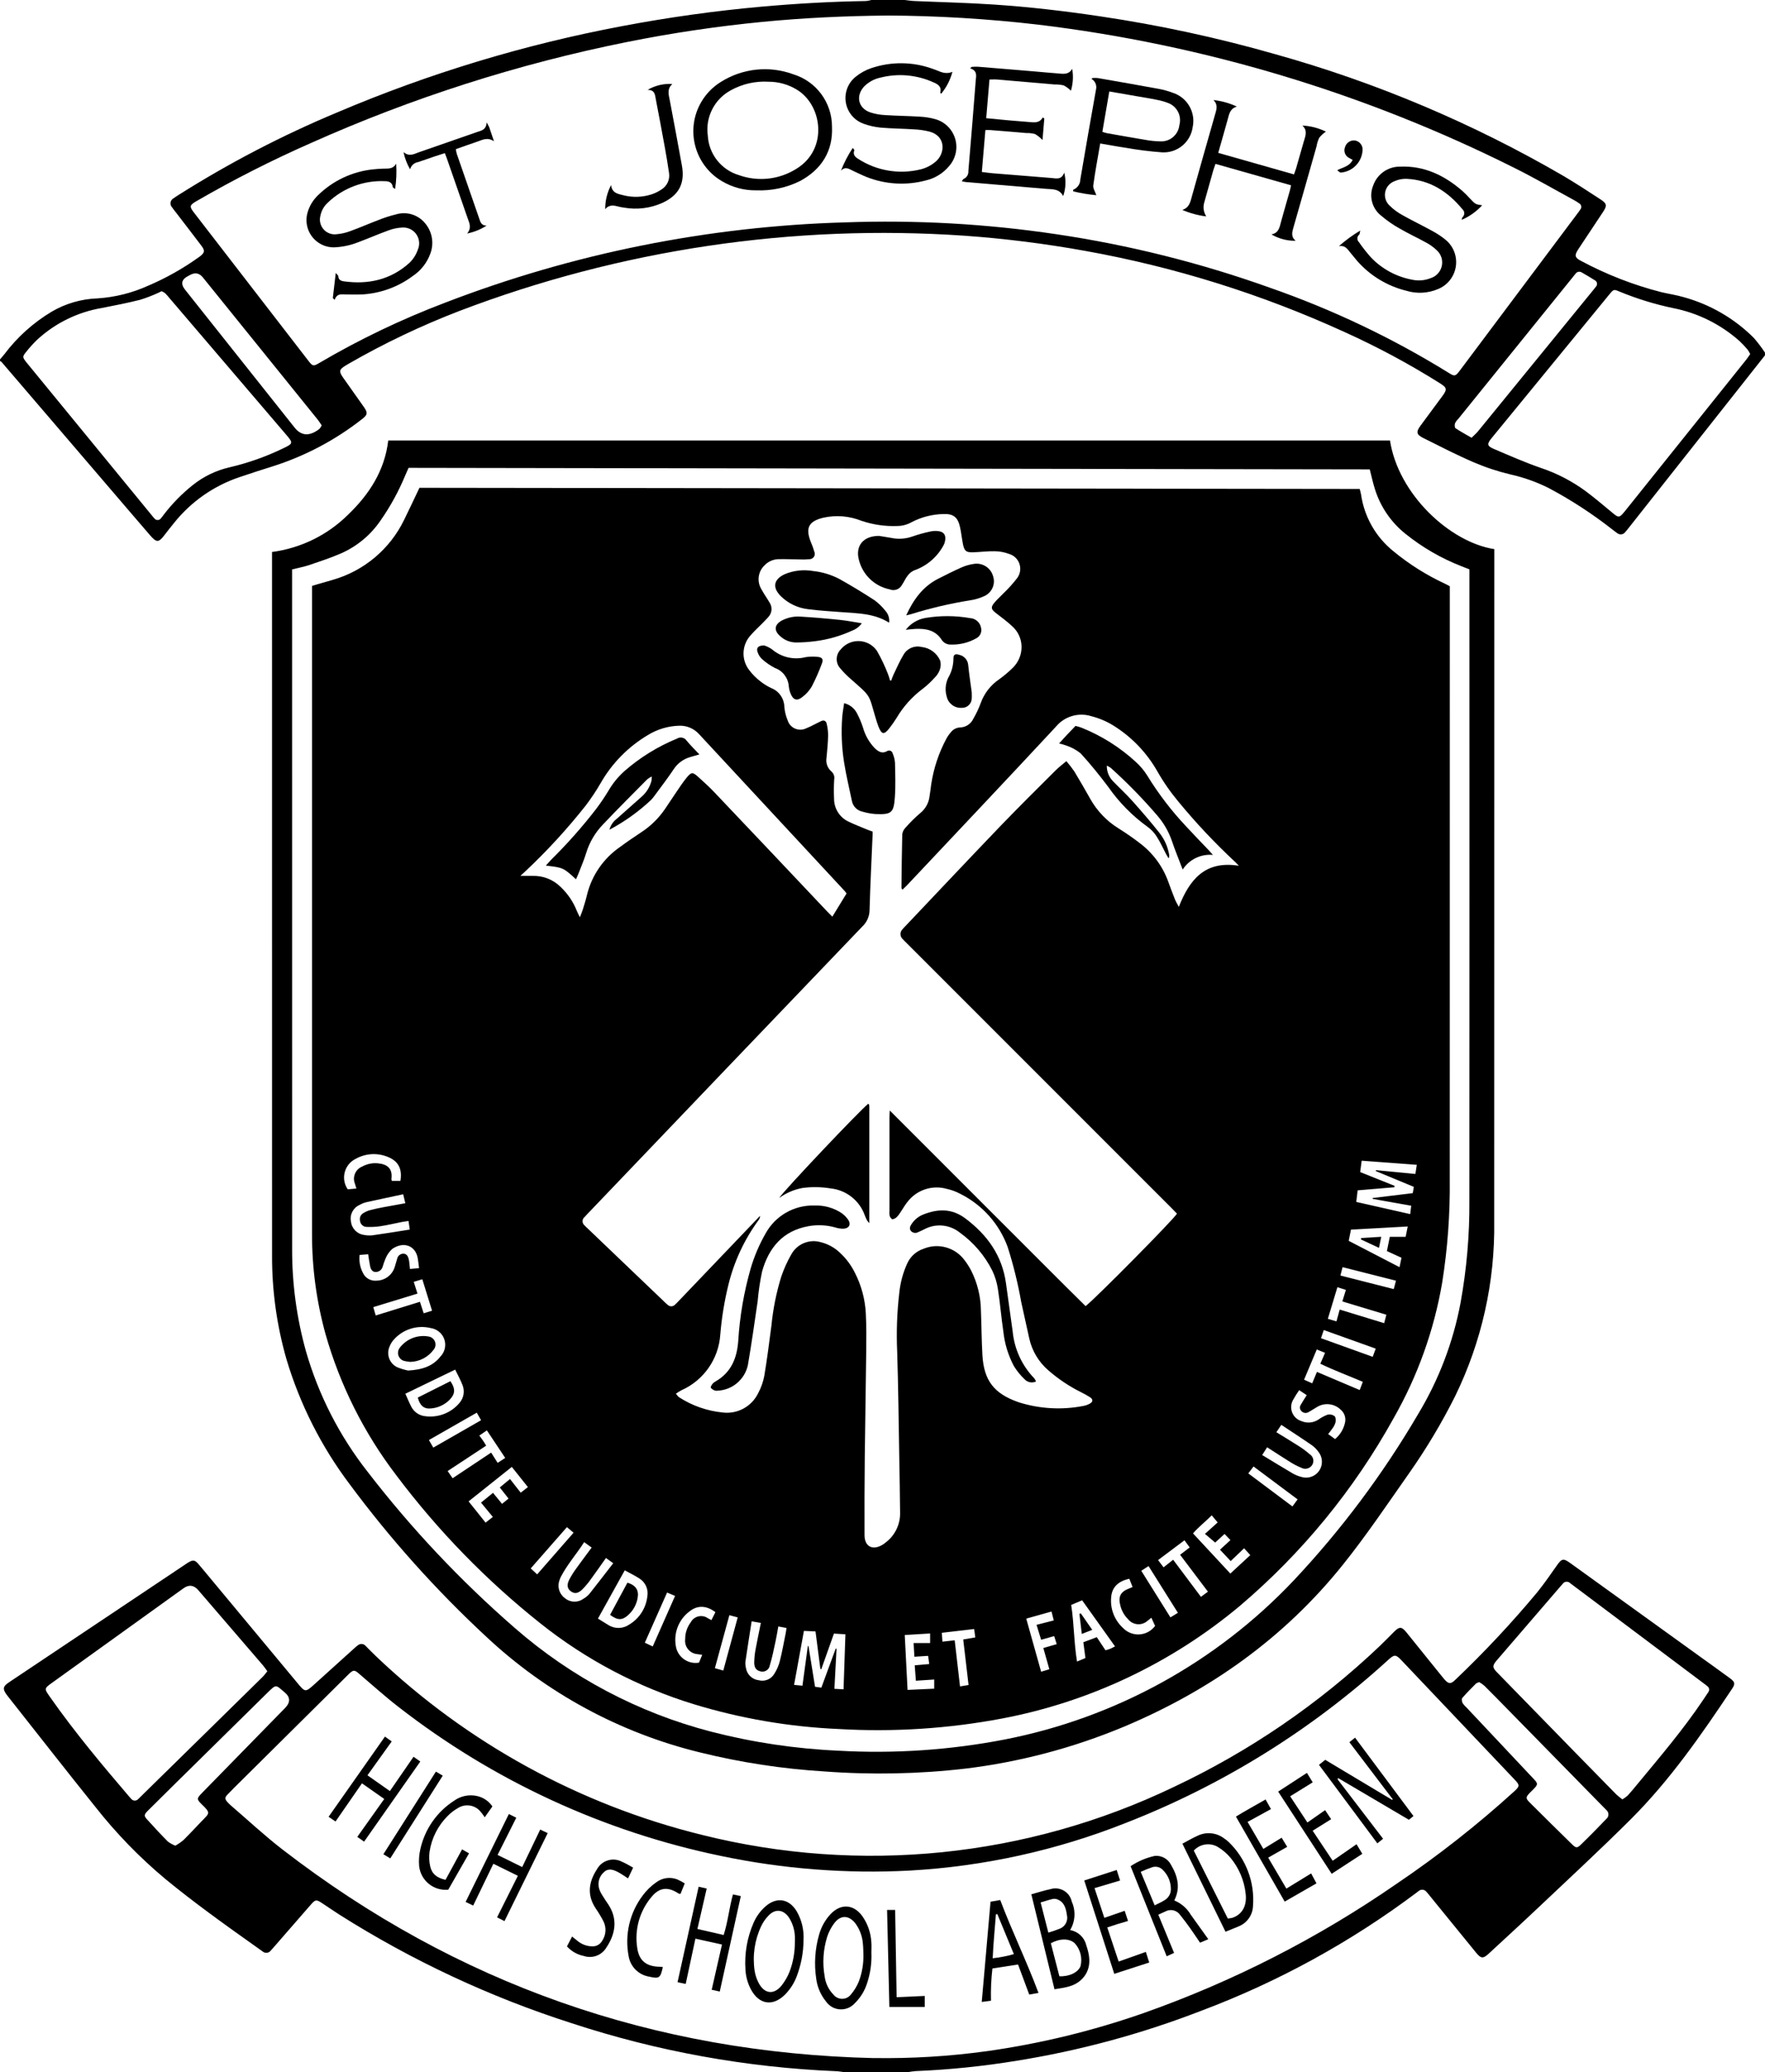 <?xml version="1.0" encoding="UTF-8"?><svg id="Layer_2" xmlns="http://www.w3.org/2000/svg" xmlns:xlink="http://www.w3.org/1999/xlink" viewBox="0 0 747.87 877.81"><defs><clipPath id="clippath"><rect width="747.87" height="877.81" style="fill:none;"/></clipPath></defs><g id="Layer_1-2"><g id="Group_763"><g style="clip-path:url(#clippath);"><g id="Group_762"><path id="Path_1098" d="m358.06,877.81c-1.26-.15-2.51-.4-3.78-.45-38.11-1.58-75.82-8.42-112.06-20.33-34.55-11.06-67.55-26.48-98.21-45.86-2.56-1.63-5.06-3.36-7.59-5.03-2.37-1.56-2.79-1.53-4.69.64-5.1,5.82-10.19,11.66-15.25,17.51-.58.67-1.15,1.34-1.75,1.98-.77,1.04-2.25,1.26-3.29.49-.04-.03-.08-.06-.12-.09-1.13-.79-2.23-1.58-3.35-2.39-12.87-9.12-25.69-18.3-37.89-28.32-10.91-9.12-20.85-19.35-29.64-30.52-12.52-15.58-24.81-31.33-37.2-47.01-.24-.31-.48-.62-.7-.95-1.37-2.04-1.22-3.02.68-4.44.39-.29.81-.55,1.21-.83l74.03-49.48c.49-.33.97-.68,1.48-.96,1.84-1.06,2.65-.96,4.07.68,1.92,2.22,3.77,4.51,5.66,6.77,12.15,14.61,24.31,29.23,36.47,43.84,3.17,3.82,3.29,3.83,7.07.42,5.6-5.05,11.2-10.1,16.79-15.16.57-.55,1.17-1.05,1.81-1.5,1.01-.72,2.4-.52,3.17.45,1.46,1.45,2.88,2.94,4.38,4.35,38.66,36.81,86.26,62.88,138.09,75.64,66.98,16.76,137.7,9.57,199.94-20.31,31.97-15.06,61.33-35.12,86.98-59.44,2.2-2.09,4.3-4.28,6.46-6.42,2.1-2.08,3.11-2.07,5.01.26,4.88,6,9.73,12.05,14.58,18.07.49.61.98,1.23,1.49,1.82,1.84,2.15,2.81,2.26,4.79.28,12.28-11.69,23.88-24.08,34.73-37.11,2.87-3.59,5.52-7.37,8.15-11.14,2.16-3.09,2.78-3.3,5.81-1.13,18.28,13.17,36.56,26.34,54.84,39.52,4.3,3.09,8.6,6.16,12.86,9.29,2.06,1.52,2.23,2.31.84,4.4-13,19.51-26.36,38.77-43.02,55.38-12.83,12.79-26.16,25.09-39.33,37.55-6.83,6.46-13.78,12.81-20.68,19.2-2.47,2.29-3.34,2.25-5.46-.34-6.5-7.97-13-15.95-19.49-23.93-.5-.61-.98-1.23-1.51-1.81-.76-1.01-2.2-1.22-3.22-.45-.06.05-.12.1-.18.15-.23.17-.46.36-.7.54-28,21.03-58.86,37.95-91.65,50.24-25.13,9.71-51.21,16.77-77.81,21.04-14.21,2.34-28.55,3.81-42.94,4.4-1.15.1-2.3.26-3.44.48l-26.46.03Zm12.16-6.02c16.08.25,32.15-.73,48.07-2.93,22.5-3.18,44.64-8.56,66.09-16.05,38.1-13.43,74.24-31.89,107.46-54.88,17.54-11.85,34.21-24.95,49.87-39.19,2.24-2.06,2.26-2.59.21-4.75-16.04-16.92-32.09-33.83-48.14-50.74-2.36-2.49-2.98-2.47-5.54-.14-32.57,29.74-70.35,53.19-111.46,69.18-29.19,11.56-60.05,18.35-91.4,20.09-26.74,1.39-53.54-.68-79.75-6.17-49.88-10.31-96.73-31.95-136.91-63.26-5.73-4.43-11.1-9.32-16.63-14.01-1.91-1.62-2.37-1.63-4.17.07-.21.2-.42.41-.63.62-14.96,14.83-29.92,29.66-44.87,44.49-2.02,2-4.06,3.98-6.01,6.04-1.24,1.31-1.18,1.92.01,3.27.46.51.96.98,1.48,1.43,7.28,6.25,14.32,12.83,21.91,18.68,73.77,56.92,157.35,86.07,250.41,88.27m-256.94-163.86c-.71-.96-1.22-1.77-1.84-2.49-9.13-10.62-18.26-21.23-27.4-31.84q-2.84-3.3-6.3-.82l-55.56,39.94c-3.53,2.53-3.51,2.52-.96,6.15,10.36,14.77,21.91,28.59,33.63,42.28.25.3.51.6.79.87.66.81,1.86.93,2.67.27.07-.06.13-.12.19-.18.45-.38.85-.81,1.26-1.22l35.64-34.97c5.31-5.21,10.62-10.43,15.92-15.65.67-.66,1.21-1.44,1.95-2.34m574.2,54.25c.79-.46,1.53-1,2.21-1.6,1.33-1.43,2.57-2.96,3.82-4.47,9.73-11.78,19.67-23.38,28.19-36.1.71-1.06,1.41-2.11,2.11-3.17.62-.76.51-1.88-.25-2.51-.04-.03-.08-.06-.13-.09-.52-.45-1.08-.85-1.62-1.26l-55.21-41.41c-.39-.29-.8-.57-1.18-.88-.77-.86-2.09-.93-2.95-.17-.14.13-.26.27-.37.43-.38.45-.77.88-1.16,1.33l-26.26,30.49c-.32.37-.66.73-.95,1.13-1.29,1.72-1.25,2.42.23,4.1.26.29.55.56.82.84,10.94,11.21,21.88,22.43,32.82,33.64,5.75,5.88,11.51,11.76,17.27,17.62.83.75,1.7,1.45,2.6,2.11m-60.69-49.68c-.47.12-.92.32-1.33.57-1.99,2.01-4.01,4.01-5.85,6.15-.34.39-.17,1.5.12,2.09.48.74,1.06,1.41,1.72,1.98,9.11,9.69,18.23,19.38,27.35,29.07,3.2,3.39,3.39,3.13-.17,6.63-.14.14-.28.27-.41.41-1.76,1.87-1.81,2.3-.02,4.1,5.96,5.94,11.95,11.85,17.96,17.73,1.58,1.55,2.13,1.64,3.7.11,3.65-3.53,7.22-7.16,10.73-10.84,1.08-.84,1.27-2.39.43-3.46-.12-.16-.26-.3-.41-.42-.31-.38-.68-.7-1.03-1.05-13.63-13.9-27.26-27.8-40.89-41.71-3.22-3.28-6.43-6.57-9.69-9.81-.69-.59-1.43-1.11-2.22-1.57m-552.47,69.3c1.2-.68,2.35-1.47,3.41-2.35,2.65-2.61,5.17-5.35,7.75-8.03,3.28-3.42,3.98-3.34.07-7.11-2.24-2.16-2.19-2.53-.03-4.74,11.77-12.04,23.54-24.08,35.31-36.11q3.49-3.56-.23-6.65c-3.85-3.2-3.34-3.64-7.47.42-12.61,12.45-25.24,24.88-37.87,37.3-4.18,4.12-8.36,8.25-12.52,12.39-1.68,1.68-1.78,2.23-.45,3.69,2.89,3.2,5.81,6.36,8.84,9.42.98.73,2.05,1.32,3.19,1.77" style="fill:#000000;"/><path id="Path_1099" d="m383.34,0c1.36.15,2.72.37,4.07.43,11.25.5,22.52.74,33.75,1.5,15.04,1,30.02,2.75,44.94,4.98,25.08,3.71,49.89,9.08,74.26,16.05,42.76,11.95,83.82,29.3,122.19,51.62,5.31,3.13,10.47,6.53,15.64,9.89,2.69,1.74,2.83,2.61,1.1,5.24-3.5,5.32-7.06,10.59-10.56,15.91-1.68,2.55-1.47,3.54,1.15,4.87,10.79,5.79,22.25,10.25,34.11,13.28,3.15.73,6.36,1.2,9.45,2.11,11.2,3.08,21.41,9,29.64,17.2,1.73,1.98,3.32,4.08,4.77,6.27v1.18c-13.59,17.2-27.18,34.4-40.76,51.59-5.65,7.15-11.29,14.3-16.94,21.45-.49.62-.97,1.24-1.49,1.81-.75,1.05-2.21,1.3-3.26.56-.05-.03-.09-.07-.14-.1-.73-.5-1.41-1.06-2.11-1.58-8.48-6.66-17.54-12.55-27.06-17.59-5.08-2.53-10.45-4.44-15.99-5.68-5.33-1.26-10.55-2.98-15.58-5.13-7.28-3.13-14.34-6.77-21.42-10.31-2.99-1.49-3.14-2.58-1.17-5.27,3.07-4.19,6.18-8.35,9.26-12.53,2.05-2.8,1.95-3.48-.96-5.34-13.02-8.2-26.58-15.48-40.6-21.8-34.96-15.97-71.77-27.49-109.6-34.3-16.96-3.07-34.07-5.23-51.26-6.46-72.85-5.01-145.92,5.87-214.15,31.89-16.09,6.19-31.69,13.61-46.64,22.2-.51.29-1.02.58-1.52.89-2.77,1.72-2.94,2.46-1.09,5.11,2.92,4.17,5.9,8.31,8.83,12.48,1.7,2.43,1.57,3.31-.8,5.12-11.28,8.85-24.05,15.61-37.71,19.96-4.77,1.47-9.5,3.03-14.24,4.63-10.94,3.68-20.58,10.45-27.77,19.48-1.3,1.6-2.58,3.21-3.82,4.84-2.66,3.51-3.48,3.54-6.43.11-3.01-3.49-6.01-6.98-9-10.48-17.91-20.91-35.82-41.81-53.74-62.72-.21-.19-.45-.36-.71-.49v-.58c.63-.74,1.27-1.47,1.87-2.23,5.43-7.22,12.21-13.33,19.96-17.98,5.93-3.5,12.64-5.45,19.52-5.69,7.44-.48,14.74-2.31,21.53-5.4,7.48-3.19,14.59-7.19,21.21-11.92.24-.17.49-.33.72-.51,1.96-1.55,2.12-2.39.6-4.41-3.66-4.84-7.37-9.65-11.07-14.46-.48-.62-.99-1.22-1.41-1.88-.92-.96-.89-2.48.07-3.4.16-.16.34-.29.54-.39.68-.54,1.45-1,2.19-1.47,21.36-13.5,43.82-25.18,67.14-34.92,38.84-16.52,79.36-28.78,120.84-36.58,19.54-3.7,39.2-6.45,59-8.23,14.74-1.31,29.49-2.15,44.28-2.39.76-.08,1.51-.22,2.24-.43h14.11Zm-7.59,6.59c-17.32.17-35.03.95-52.69,2.68-19.3,1.88-38.49,4.73-57.5,8.55-46.01,9.25-90.86,23.58-133.71,42.72-16.68,7.33-32.93,15.58-48.7,24.72-2.83,1.66-2.95,2.22-1.03,4.71,16.22,21.02,32.45,42.03,48.69,63.04,1.65,2.13,2.04,2.2,4.37.81,17.06-10.03,34.94-18.59,53.45-25.61,54.13-20.84,111.4-32.34,169.38-34.01,29.98-1.08,59.99.6,89.66,5.03,30.82,4.57,61.11,12.16,90.44,22.66,26.57,9.25,52.04,21.38,75.96,36.19,2.26,1.44,2.67,1.32,4.51-1.13,16.63-22.19,33.25-44.38,49.87-66.57.41-.55.83-1.09,1.2-1.67.59-.75.46-1.83-.29-2.42-.07-.05-.14-.1-.21-.14-.72-.51-1.47-.98-2.24-1.4-8.35-4.53-16.57-9.31-25.07-13.54-63.34-31.75-131.7-52.32-202.05-60.78-21.25-2.47-42.63-3.76-64.03-3.85M68.46,123.35c-.53.26-.95.51-1.39.69-2.48,1.15-5.03,2.13-7.64,2.94-5.41,1.36-10.88,2.44-16.35,3.5-10.21,1.74-19.69,6.4-27.31,13.41-1.76,1.7-3.4,3.53-4.91,5.46-1.36,1.69-1.26,2.06.1,3.85.23.31.49.61.74.91l52.36,63.88c.43.53.85,1.08,1.33,1.58.55.77,1.62.95,2.39.4.16-.11.29-.25.4-.4.45-.5.84-1.08,1.26-1.62,3.58-4.67,7.72-8.88,12.33-12.54,4.54-3.6,9.82-6.15,15.47-7.45,7.83-1.82,15.43-4.5,22.66-8,4.37-2.08,4.41-2.26,1.25-5.95-16.49-19.3-32.97-38.59-49.46-57.87-.55-.69-1.13-1.35-1.76-1.97-.46-.33-.96-.61-1.48-.82m673.16,26.65c-.31-.67-.68-1.3-1.11-1.9-1.08-1.27-2.22-2.48-3.42-3.62-7.94-7.07-17.63-11.89-28.06-13.95-7.86-1.64-15.54-4.01-22.96-7.08-2.22-.96-2.37-.91-4.14,1.26-16.64,20.29-33.28,40.58-49.9,60.89-2.04,2.49-1.93,3.35.96,4.57,6.56,2.79,13.11,5.7,19.85,8.02,6.88,2.3,13.35,5.66,19.19,9.97,3.91,2.94,7.65,6.11,11.41,9.23,2.34,1.94,2.75,1.96,4.7-.39.25-.3.5-.6.74-.91l27.92-34.85c7.72-9.63,15.43-19.25,23.14-28.89.6-.74,1.11-1.56,1.68-2.38m-118.08,35.47c1.03-1.02,1.98-1.81,2.74-2.74,16.17-19.79,32.33-39.59,48.47-59.4.5-.61,1-1.21,1.46-1.84.67-.67.67-1.75,0-2.42-.14-.14-.3-.25-.47-.34-1.82-1.15-3.67-2.25-5.55-3.31-.89-.54-2.04-.28-2.61.59-.31.38-.62.76-.92,1.14-16.25,20.1-32.5,40.21-48.74,60.31-.56.54-1.03,1.18-1.38,1.88-.2.63-.19,1.81.2,2.08,2.09,1.41,4.32,2.6,6.79,4.04m-487.22-5.25c-.55-.8-1.04-1.63-1.64-2.37-16.24-20.12-32.48-40.23-48.73-60.33q-2.23-2.76-5.46-.97c-.26.14-.51.29-.77.42q-4.18,2.14-1.3,5.77l46.42,58.42q3.75,4.72,8.98,1.62c.6-.33,1.16-.73,1.67-1.19.34-.43.62-.89.84-1.39" style="fill:#000000;"/><path id="Path_1100" d="m588.97,186.58c3.48,22.73,25.34,43.11,44.2,46.03v2.8c0,93.97-.01,187.95-.04,281.92.38,25.68-5.31,51.09-16.59,74.16-5.66,11.3-12.16,22.17-19.43,32.51-9.18,13.06-18.1,26.35-28.08,38.8-24.83,31-56.32,53.32-92.83,68.65-21.44,8.95-44.01,14.92-67.08,17.73-19.77,2.29-39.7,2.7-59.55,1.22-17.9-1.08-35.66-3.79-53.06-8.09-33.87-8.28-65.03-25.16-90.47-49-21.28-19.74-40.68-41.4-57.97-64.72-11.93-15.85-20.95-33.69-26.65-52.69-4.13-14.33-6.2-29.17-6.14-44.08-.03-98.28-.03-196.57-.01-294.85v-3.15c12.17-1.6,23.49-7.15,32.21-15.79,8.97-8.62,15.51-18.64,17.03-31.44h424.43Zm-465.21,54.62v3.18c0,94.85,0,189.71.02,284.56-.06,14.71,1.92,29.36,5.88,43.53,5.34,18.5,14.19,35.8,26.08,50.95,18.56,24.08,39.46,46.25,62.4,66.2,23.94,20.9,52.42,35.94,83.19,43.92,17.65,4.55,35.73,7.25,53.94,8.06,23.59,1.34,47.26-.26,70.47-4.75,46.81-9.14,89.59-32.67,122.38-67.31,20.16-21.43,37.84-45.06,52.72-70.44,8.79-14.54,14.9-30.54,18.03-47.23,2.59-14.27,3.85-28.76,3.74-43.27.04-88.19.05-176.38.02-264.57v-2.84l-3.27-1.29c-8.6-3.34-16.63-7.98-23.82-13.76-6.09-4.86-10.6-11.43-12.93-18.87-.86-2.68-1.45-5.45-2.22-8.44l-407.27-.65c-.52,1.17-.96,2.15-1.38,3.14-2.81,6.79-6.35,13.26-10.57,19.28-4.13,6.02-9.85,10.78-16.52,13.75-4.38,1.91-8.95,3.42-13.48,4.96-2.3.78-4.72,1.22-7.42,1.9" style="fill:#000000;"/><path id="Path_1101" d="m437,802.43c2.78-.76,5.38-1.63,8.05-2.17,3.72-1.19,7.71.85,8.9,4.58.08.24.14.48.19.72,1.74,3.88,1.48,8.37-.7,12.03,3.32.56,5.99,3.04,6.8,6.3,1.4,4.07,2.16,8.23-.08,12.22-.79,1.35-1.85,2.52-3.12,3.44-3.02,2.2-6.66,2.49-10.23,3.1l-9.81-40.21m11.89,34.71c4.19.19,7.92-1.65,8.94-4.25.89-3.47-.05-7.16-2.49-9.79-2.34-2.04-6.16-2.07-10.08.05l3.62,13.98m-4.68-18.47c1.73-.51,3.44-1.11,5.11-1.79,2.15-.97,3.31-3.32,2.77-5.62-.4-2.75-1.02-5.46-4-6.66-.64-.26-1.33-.33-2-.2-1.67.38-3.31.94-5.14,1.48l3.27,12.8" style="fill:#000000;"/><path id="Path_1102" d="m558.88,747.58l2.65-2.11,28.35,16.97.28-.23-18.4-24.21,2.41-1.92,24.75,33.2-1.94,1.58-29.93-17.63c-.07.06-.17.11-.21.19-.03.08-.03.17,0,.26.01.1.05.19.1.27,6.31,8.24,12.61,16.48,19.1,24.96l-2.43,1.93-24.74-33.26" style="fill:#000000;"/><path id="Path_1103" d="m369.23,827.14c.18,4.31-.41,8.61-1.75,12.71-.99,3.29-2.8,6.29-5.26,8.69-2.84,3.22-7.76,3.53-10.98.69-.49-.43-.92-.92-1.29-1.46-2.23-2.76-3.65-6.08-4.1-9.59-.94-6.21-.53-12.55,1.2-18.58.9-3.32,2.61-6.37,4.97-8.87,4.27-4.45,9.61-4.12,13.28.83,2.34,3.28,3.7,7.17,3.91,11.2.12,1.46.02,2.94.02,4.4m-3.39.45c-.06-1.36-.05-2.74-.2-4.1-.21-3.14-1.3-6.15-3.15-8.7-2.77-3.59-6.27-3.73-8.99-.14-1.29,1.71-2.3,3.62-2.98,5.66-1.71,5.43-2.09,11.19-1.11,16.79.36,2.94,1.67,5.68,3.74,7.8,1.6,2.03,4.54,2.39,6.57.79.32-.25.61-.55.86-.87,1.38-1.63,2.5-3.47,3.31-5.45,1.42-3.75,2.08-7.75,1.95-11.77" style="fill:#000000;"/><path id="Path_1104" d="m340.48,821.94c-.06,5.19-1.03,10.33-2.87,15.19-1.1,2.94-2.82,5.61-5.04,7.84-5.16,5.08-10.95,4.17-14.38-2.24-1.38-2.6-2.17-5.48-2.33-8.42-.45-6.76.72-13.54,3.42-19.75,1.16-2.71,2.92-5.12,5.14-7.06,4.67-4.04,9.88-3.23,13.12,2.06,2.18,3.75,3.2,8.06,2.93,12.39m-3.66.73c0-.88.07-1.77-.01-2.64-.15-2.75-1.01-5.42-2.49-7.75-2.34-3.45-5.79-3.86-8.65-.87-1.3,1.33-2.36,2.87-3.15,4.56-2.77,5.89-3.72,12.47-2.75,18.9.29,1.83.89,3.6,1.77,5.24,2.45,4.53,6.38,4.95,9.61,1,1.39-1.76,2.53-3.71,3.37-5.79,1.54-4.03,2.32-8.32,2.29-12.64" style="fill:#000000;"/><path id="Path_1105" d="m490.8,811.06l6.68,16.19-3.13,1.43-15.29-38.16c3.11-2.08,6.58-3.56,10.24-4.36,2.82-.27,5.53,1.19,6.84,3.7,2.8,4.74,4.2,9.7,1.43,15.17,2.94,1.21,5.4,3.34,7.01,6.08,2.4,3.32,4.77,6.65,7.4,10.33l-3.49,1.49c-1.51-2.22-2.89-4.32-4.36-6.37-1.31-1.83-2.67-3.62-4.07-5.37-1.39-2.04-4.11-2.68-6.27-1.49-.88.4-1.77.79-3,1.36m-7.44-18.15l5.91,14.19c1.68-.86,3.04-1.42,4.25-2.21,1.64-.98,2.64-2.75,2.62-4.65.01-3.07-1.23-6.01-3.43-8.15-1.11-1.17-2.78-1.63-4.33-1.19-1.71.58-3.38,1.25-5.02,2.01" style="fill:#000000;"/><path id="Path_1106" d="m501.01,780.99c2.18-1.15,4.27-2.41,6.49-3.39,3.62-1.74,7.91-1.31,11.12,1.1.74.48,1.43,1.03,2.07,1.64,7.28,7.04,11.03,16.97,10.23,27.07-.14,3.83-2.54,7.22-6.11,8.62-1.78.76-3.59,1.46-5.54,2.25l-18.25-37.29m4.82,2.93l14.41,28.77c.66-.05,1.31-.16,1.95-.31,4.14-1.4,6.2-5.07,5.62-10.12-.58-5.59-2.8-10.89-6.37-15.23-1.56-1.87-3.43-3.47-5.53-4.72-3.32-1.89-7.51-1.22-10.09,1.61" style="fill:#000000;"/><path id="Path_1107" d="m219.41,794.59l-10.36-5.1-8.55,17.71-3.21-1.54,18.33-37.24,3.14,1.58-7.92,15.75,10.43,5.14,7.63-15.88,3.17,1.5-18.31,37.28-3.14-1.6,8.8-17.58" style="fill:#000000;"/><path id="Path_1108" d="m163.11,735.63l2.87,2.04-10.28,14.35,9.5,6.68,10.02-14.53,2.87,2.01-23.81,33.94-2.89-2.01,11.42-16.07-9.44-6.62-11.2,16.17-2.94-2,23.88-33.97" style="fill:#000000;"/><path id="Path_1109" d="m313.9,803.18l-8.92,40.45-3.42-.77,4.36-19.15-11.26-2.49c-1.39,6.48-2.72,12.67-4.11,19.17l-3.46-.71,8.94-40.46,3.41.77-3.93,17.12,11.12,2.56c1.8-5.6,2.33-11.36,3.93-17.2l3.34.72" style="fill:#000000;"/><path id="Path_1110" d="m440.05,844.19l-3.94.71-4.74-12.74-10.86,1.69c-.53,4.54-.73,9.1-.61,13.67l-3.91.5c1.26-14.33,2.49-28.31,3.72-42.45l4.11-.72c5.02,13.31,11.21,25.93,16.21,39.35m-17.45-33.38l-.59.08c-.45,6.14-1.1,12.26-1.36,18.63,3.03-.33,6.03-.92,8.97-1.77l-7.01-16.95" style="fill:#000000;"/><path id="Path_1111" d="m208.65,765.2l-3.26,4.6c-.64-1-1.36-1.95-2.16-2.83-2.42-2.49-6.26-2.94-9.19-1.07-1.62.91-3.1,2.05-4.39,3.38-4.12,4.12-6.8,9.45-7.65,15.21-.26,2.03-.17,4.08.28,6.08.73,3.23,2.82,4.9,6.5,5.73l7.01-12.9,2.95,1.68-8.8,15.39c-6.14.62-11.64-3.81-12.34-9.95-.21-2.43-.04-4.88.52-7.26,1.88-8.41,6.99-15.75,14.23-20.43,2.81-2.05,6.37-2.79,9.76-2.04,2.66.58,4.99,2.16,6.52,4.41" style="fill:#000000;"/><path id="Path_1112" d="m574.79,781.21l2.46,4.07-12.99,8.46-22.67-34.82,12.18-7.92,2.46,4-9.56,5.91,7.31,11.1,7.49-5.23,2.57,3.83-7.84,4.89,8.49,12.72,10.09-7" style="fill:#000000;"/><path id="Path_1113" d="m555.56,793.59l2.26,4.2-13.47,7.73-20.66-36.02c3.99-2.42,8.13-4.71,12.56-7.24l2.29,4.07-9.91,5.43,6.68,11.45,7.75-4.76,2.35,3.88-8.05,4.57,7.71,13.11,10.48-6.42" style="fill:#000000;"/><path id="Path_1114" d="m476.55,809.42l1.42,4.3c-1.55.45-3.02.88-4.47,1.33-1.37.43-2.74.89-4.33,1.41l4.83,14.46,11.52-4.1,1.43,4.5-14.81,4.8-12.72-39.55,13.75-4.45,1.44,4.47-10.83,3.22,4.15,12.59,8.63-2.99" style="fill:#000000;"/><path id="Path_1115" d="m240.23,824.5l2.18-4.18c.82.66,1.53,1.24,2.25,1.81,1.74,1.46,3.92,2.29,6.19,2.35,1.81.1,3.51-.85,4.36-2.45,1.6-2.43,1.79-5.52.5-8.13-.99-1.91-2.1-3.75-3.32-5.53-3.74-5.63-2.96-11.14.51-16.48,2.06-3.84,6.85-5.29,10.69-3.23,1.58.65,3.04,1.58,4.68,2.47l-2.15,4.56c-1.54-.98-2.8-1.89-4.16-2.62-1.96-1.03-4.09-1.86-6-.08-1.99,1.7-2.82,4.39-2.13,6.92.28.93.69,1.83,1.21,2.65.85,1.43,1.79,2.8,2.72,4.18,4.09,6.2,3.05,12.5-.91,18.38-1.99,3.21-5.93,4.63-9.5,3.42-2.75-.55-5.24-1.97-7.12-4.05" style="fill:#000000;"/><path id="Path_1116" d="m290.13,797.83l-1.78,4.41c-.47-.07-.68-.04-.81-.13-4.51-3.01-8.17-2.67-11.58,1.55-4.98,5.96-7.15,13.78-5.96,21.45.77,5.46,3.85,7.89,9.45,8.01.46,0,.93.08,1.41.12-1.03,4.71-1.52,5.04-5.86,4.06-4.41-.74-7.86-4.18-8.62-8.59-1.77-9.08.41-18.48,6-25.85,1.57-2.12,3.48-3.97,5.65-5.48,2.56-1.95,5.95-2.43,8.95-1.26,1.09.49,2.15,1.06,3.17,1.7" style="fill:#000000;"/><path id="Path_1117" d="m375.9,809.06h3.39c.21,12.22.42,24.38.63,36.95l11.91-.52v4.64h-14.99c-.31-13.48-.63-27.09-.96-41.06" style="fill:#000000;"/><path id="Path_1118" d="m165.37,787.21l-2.92-1.76,22.25-34.99,2.9,1.71-22.23,35.04" style="fill:#000000;"/><path id="Path_1119" d="m320.41,80.63c-5.15.07-10.22-1.3-14.64-3.96-11.64-6.93-15.46-21.99-8.53-33.63,2-3.36,4.78-6.2,8.1-8.27,9.19-5.84,20.58-7.06,30.8-3.3,9.74,2.99,16.4,11.98,16.39,22.18.48,10.3-4.37,18.06-13.45,22.99-5.79,2.89-12.21,4.26-18.67,3.98m5.12-46.01c-5.52-.3-11,.95-15.84,3.62-6.96,3.73-10.86,11.39-9.78,19.21.41,7.79,5.67,14.49,13.15,16.73,8.07,2.9,17.03,1.93,24.3-2.61,13.74-8.31,11.11-27.19.14-33.66-3.61-2.17-7.76-3.31-11.97-3.28" style="fill:#000000;"/><path id="Path_1120" d="m567.37,104.22c2.8-2.45,5.81-4.65,9-6.56-.27,1.1-.23,1.55-.45,1.73-.9.73-1.04,2.05-.31,2.95.06.07.12.13.18.2,1.61,2.33,3.37,4.56,5.27,6.67,4.67,4.82,10.73,8.06,17.33,9.28,2.61.56,5.32.33,7.79-.66,3.67-1.14,5.73-5.05,4.59-8.72-.38-1.21-1.08-2.3-2.03-3.15-1.35-1.28-2.86-2.36-4.51-3.23-3.68-2.04-7.52-3.8-11.15-5.91-2.73-1.52-5.31-3.3-7.69-5.33-4-3.01-5.45-8.34-3.52-12.96,1.69-4.79,6.24-7.98,11.31-7.94,10.25-.45,18.84,3.68,26.42,10.25,1.09.98,2.13,2.02,3.12,3.11,2.45,2.6,2.44,2.61,5.29,3.01-2.41,2.65-5.36,4.75-8.65,6.16.12-.45.11-.88.31-1.08.94-.83,1.03-2.26.2-3.19-.06-.07-.13-.14-.2-.2-6.18-7.49-13.78-12.45-23.74-12.9-1.76-.05-3.5.3-5.1,1.03-3.2,1.21-4.81,4.78-3.61,7.97.35.93.93,1.77,1.67,2.43,1.61,1.57,3.44,2.91,5.42,3.98,4.09,2.31,8.34,4.33,12.45,6.6,1.99,1.05,3.88,2.29,5.63,3.7,5.3,4.23,6.16,11.96,1.93,17.26-1.31,1.65-3.03,2.93-4.98,3.72-4.28,1.83-9.07,2.08-13.51.71-8.05-1.99-15.29-6.39-20.76-12.62-1.02-1.19-2.02-2.4-2.99-3.62-1.16-1.46-2.21-3.08-4.7-2.66" style="fill:#000000;"/><path id="Path_1121" d="m141.02,126.27c.39-3.34.79-6.67,1.25-10.65.68.83,1.07,1.09,1.08,1.36.04,1.54,1.11,2.02,2.32,2.19,10.42,1.45,19.91-.66,27.85-7.85,1.61-1.57,2.82-3.49,3.55-5.62,1.45-3.41-.14-7.34-3.54-8.79-1.03-.44-2.15-.61-3.26-.51-1.95.11-3.87.52-5.69,1.21-4.32,1.57-8.55,3.41-12.85,5.02-3.28,1.3-6.76,2.02-10.29,2.15-6.37.02-11.56-5.13-11.58-11.5,0-1.1.15-2.19.46-3.25.78-2.75,2.27-5.24,4.33-7.23,6.33-6.24,14.6-10.15,23.45-11.06,1.36-.17,2.74-.23,4.1-.29,2.06-.11,4.3.36,5.66-2.15.25,3.58.1,7.19-.45,10.74-.57-.42-.94-.55-.96-.72-.24-1.98-1.53-2.56-3.29-2.57-9.03-.43-17.83,2.88-24.33,9.15-1.6,1.47-2.68,3.43-3.08,5.56-.86,3.35,1.17,6.77,4.53,7.62.73.19,1.5.24,2.25.15,2.05-.17,4.06-.62,5.97-1.36,3.96-1.43,7.81-3.13,11.75-4.62,2.45-1,4.97-1.81,7.54-2.43,4.35-1.32,9.07.03,12.07,3.45,3.31,3.67,4.23,8.91,2.36,13.49-1.41,3.7-3.92,6.87-7.2,9.08-6.39,4.79-14.08,7.55-22.07,7.91-2.05.06-4.11,0-6.17-.01-1.9,0-3.99-.64-4.98,2.28l-.79-.77" style="fill:#000000;"/><path id="Path_1122" d="m356.32,72.32c1.33-3.38,3-6.62,5-9.65.41.54.74.82.68.95-.65,1.7.09,2.72,1.51,3.6,7.81,5.1,17.38,6.75,26.45,4.56,2.49-.59,4.79-1.79,6.7-3.49,3.76-3.31,4.25-10.52-2.63-12.49-2.17-.57-4.4-.9-6.64-1-4.78-.32-9.59-.33-14.36-.75-2.43-.25-4.82-.8-7.11-1.63-6.01-2.14-9.15-8.75-7.02-14.76.73-2.06,2.03-3.86,3.75-5.21,1.98-1.59,4.22-2.82,6.63-3.62,8.33-2.79,17.36-2.71,25.64.23,1.11.37,2.2.82,3.29,1.25q2.93,1.18,5.35.11c-.88,3.39-2.5,6.55-4.73,9.25-.16-.11-.47-.26-.45-.32.7-2.42-.66-3.53-2.65-4.37-7.17-3.32-15.28-4.04-22.93-2.04-2.5.57-4.78,1.84-6.6,3.65-3.74,4-2.6,9.23,2.54,11.02,2.04.66,4.17,1.04,6.31,1.14,4.88.32,9.78.36,14.67.67,2.15.1,4.28.43,6.36.99,6.54,1.7,10.47,8.39,8.76,14.93-.48,1.86-1.4,3.57-2.67,5.01-2.53,3.04-5.98,5.17-9.83,6.07-8.29,2.22-17.08,1.72-25.07-1.41-2-.79-3.92-1.78-5.88-2.67-1.58-.72-3.15-2.02-5.08-.02" style="fill:#000000;"/><path id="Path_1123" d="m442.5,50.17c-.25,2.94-.5,5.88-.77,9.14-.94-.99-2-1.84-3.17-2.54-1.23-.31-2.5-.46-3.76-.42-5.07-.43-10.14-.85-15.22-1.26-.57-.05-1.15,0-2.05,0-.49,5.84-.98,11.64-1.5,17.76,1.76.21,3.27.44,4.8.56,8.19.68,16.39,1.3,24.59,1.98,2.13.17,4.38.94,5.52-2.28.82,3.29.67,6.75-.45,9.96-1.66-3.23-4.61-2.85-7.34-3.08-11.21-.95-22.43-1.9-33.65-2.85-.56-.05-1.11-.19-1.96-.33.36-.49.5-.91.77-1.02,1.3-.55,2.11-1.87,2.01-3.28.58-7.12,1.19-14.24,1.77-21.36.46-5.66.91-11.32,1.34-16.97.15-2.02.86-4.23-2.38-5.24l.69-.61c.89-.07,1.79-.09,2.68-.06,8,.64,15.99,1.31,23.99,1.99,3.22.27,6.43.6,9.65.83,2.28.17,4.69.75,6.25-1.92.55,3.09.36,6.26-.54,9.26-.9-.9-1.93-1.66-3.06-2.26-1.34-.3-2.7-.44-4.07-.4-8-.69-15.99-1.4-23.99-2.08-1.04-.09-2.1-.01-3.39-.01-.45,5.43-.91,10.76-1.38,16.39,3.45.33,6.63.64,9.82.93,2.73.24,5.46.47,8.19.68,2.19.16,4.49.66,5.95-1.94l.63.45" style="fill:#000000;"/><path id="Path_1124" d="m514.19,42.38c3.43.37,6.78,1.31,9.91,2.78-2.94.82-3.28,3.19-3.9,5.43-1.26,4.61-2.6,9.2-4.01,14.17l32.1,9.12c.34-.99.66-1.79.91-2.61,1.09-3.76,2.15-7.52,3.23-11.28.66-2.3,1.78-4.62-.57-6.8,3.45.17,6.83,1.04,9.94,2.56-1.05.73-2,1.6-2.81,2.59-.54,1.15-.93,2.37-1.13,3.62-3.24,11.38-6.45,22.77-9.73,34.15-.6,2.1-1.26,4.11.85,5.88-3.6.06-7.15-.87-10.25-2.7,3.2-.59,3.46-3.12,4.1-5.44,1.19-4.34,2.46-8.66,3.68-12.99.18-.65.31-1.31.54-2.36l-32.01-9.08c-.38,1.1-.73,1.98-.99,2.89-1.28,4.53-2.54,9.04-3.81,13.56q-.83,2.98.87,5.8c-3.49-.43-6.9-1.35-10.13-2.75,3.07-1,3.44-3.54,4.11-5.96,3.22-11.49,6.47-22.97,9.76-34.44.6-2.08,1.36-4.1-.66-6.11" style="fill:#000000;"/><path id="Path_1125" d="m466.18,60.79c-1.06,6.19-2.15,11.95-2.94,17.76-.17,1.21.77,2.56,1.3,4.14-3.31-.31-6.6-.85-9.83-1.64.05-.36.02-.68.1-.72,1.74-.7,2.9-2.37,2.94-4.25,2.16-12.72,4.37-25.44,6.65-38.14.45-1.79-.35-3.65-1.95-4.56l.53-.33c.74-.06,1.48-.05,2.21.02,8.57,1.49,17.15,2.98,25.7,4.56,2.12.38,4.19.96,6.2,1.73,6.04,2.01,9.6,8.24,8.28,14.46-.88,6.43-6.56,11.11-13.04,10.71-5.16-.38-10.3-1.03-15.39-1.94-3.47-.5-6.91-1.16-10.76-1.81m3.85-22.03c-1.02,5.91-1.98,11.45-2.94,17.1.8.23,1.33.45,1.88.55,5.38.95,10.76,1.93,16.15,2.81,2.2.42,4.44.65,6.69.68,4.01.13,7.45-2.84,7.9-6.83,1.13-3.97-1.02-8.13-4.92-9.49-1.37-.52-2.78-.93-4.21-1.21-1.71-.38-3.45-.66-5.18-.96-4.98-.87-9.98-1.72-15.36-2.65" style="fill:#000000;"/><path id="Path_1126" d="m284.89,35.57c-2.4,2.15-1.53,4.61-1.06,7.07,1.73,9.12,3.43,18.25,5.09,27.38,1.39,7.65-1.18,12.63-8.23,15.91-5.12,2.3-10.82,3-16.35,2.01-.68-.09-1.35-.21-2.02-.37-2.07-.55-4.13-1.07-5.88,1.04-.03-3.56.83-7.07,2.49-10.21.36,3.36,2.87,3.73,5.16,4.3,4.01,1.03,8.23.88,12.15-.42,1.39-.47,2.7-1.12,3.92-1.94,2.44-1.44,3.76-4.22,3.33-7.03-.52-3.67-1.15-7.34-1.81-10.99-1.22-6.73-2.48-13.46-3.78-20.17-.37-1.89-.34-4.15-3.53-4.06,3.18-1.88,6.85-2.75,10.53-2.51" style="fill:#000000;"/><path id="Path_1127" d="m206.21,51.86c.4.67.77,1.35,1.1,2.06.61,1.74,1.19,3.5,2,5.92-2.83-1.89-4.98-.53-7.19.2-2.96.99-5.88,2.06-8.98,3.15.1.69.25,1.37.43,2.04,3.13,9.06,6.27,18.11,9.42,27.15.51,1.47.83,3.17,3.17,3.21-2.52,1.6-5.3,2.73-8.22,3.33,2.01-2.49.94-4.39.26-6.34-2.93-8.4-5.85-16.81-8.77-25.22-.26-.73-.54-1.45-.93-2.49-1.6.51-3.15.98-4.68,1.5-2.22.75-4.42,1.58-6.66,2.29-1.64.26-2.97,1.46-3.39,3.06-1.32-2.26-2.26-4.72-2.79-7.29,2.49,2.09,4.48.77,6.47.08,8.23-2.83,16.44-5.72,24.67-8.58,1.8-.63,3.89-.82,4.1-4.12" style="fill:#000000;"/><path id="Path_1128" d="m566.61,72.1c2.51-1.27,5.23-1.63,6.53-4.37-.45-.25-.91-.5-1.36-.76-1.78-.81-2.6-2.88-1.85-4.68.54-1.86,2.36-3.04,4.27-2.77,1.91.35,3.26,2.06,3.15,4-.21,5.08-4.19,9.2-9.26,9.58-.41,0-.82-.53-1.48-.99" style="fill:#000000;"/><path id="Path_1129" d="m132.19,248.21c.91-.27,1.55-.48,2.2-.68,2.16-.63,4.34-1.2,6.49-1.87,13.31-3.77,24.36-13.05,30.38-25.5,2.16-4.38,4.22-8.81,6.47-13.53l398.41.5c.21.88.45,1.6.57,2.35,1.36,9.42,6.22,17.97,13.62,23.95,6.73,5.56,14.14,10.23,22.07,13.9.61.28,1.2.63,1.91,1v3.24c0,82.7,0,165.4-.02,248.09.16,14.6-.91,29.19-3.2,43.61-3.45,20.22-10.42,39.68-20.59,57.49-16.75,30.25-38.86,57.21-65.23,79.57-28.93,24.18-63.56,40.58-100.6,47.62-22.83,4.32-46.11,5.82-69.31,4.46-20.86-.9-41.53-4.44-61.5-10.54-23.57-7.24-45.57-18.83-64.86-34.19-22.97-18.25-43.51-39.36-61.13-62.81-13.65-17.88-23.82-38.17-29.96-59.81-3.81-13.8-5.73-28.05-5.7-42.37.02-90.54.02-181.07,0-271.61v-2.89m392.69,118.53c-.81-.85-1.04-1.12-1.29-1.36-8.62-8-16.7-16.57-24.18-25.64-3.4-4.05-6.43-8.4-9.05-13-4.28-7.53-10.29-13.94-17.54-18.69-3.18-2.13-6.7-3.7-10.41-4.65-5.46-1.71-11.42.06-15.05,4.48-20.74,22.32-41.69,44.44-62.58,66.63-.76.81-1.58,1.58-2.42,2.39-.23-.41-.41-.57-.41-.73.08-7.54.14-15.09.33-22.63.1-1.04.54-2.02,1.26-2.78,2-2.29,4.16-4.43,6.47-6.4,2.14-1.75,3.52-4.27,3.83-7.01.26-1.64.5-3.29.69-4.95,1.01-6.79,3.18-13.36,6.42-19.42.51-.95,1.12-1.84,1.83-2.65.94-1.29,2.42-2.09,4.01-2.16,2.42-.06,4.59-1.49,5.61-3.69,1.23-2.12,2.28-4.33,3.13-6.63,1.46-4.09,4.19-7.6,7.77-10.05,2.07-1.48,4.02-3.12,5.83-4.91,2.42-2.36,3.76-5.62,3.7-8.99-.05-3.29-1.48-6.4-3.94-8.58-2.19-2.08-4.68-3.85-7.06-5.72-1.84-1.44-2.1-2.32-.64-4.12,1.29-1.58,2.87-2.94,4.28-4.43,1.9-1.83,3.67-3.8,5.29-5.88,2.32-2.79,1.94-6.94-.86-9.26-.7-.58-1.52-1.01-2.4-1.26-1.92-.72-3.95-1.11-6-1.13-3.03-.07-6.06.35-9.09.45s-3.81-.5-4.41-3.48c-.48-2.4-.72-4.85-1.25-7.24-.93-4.15-2.81-5.66-7.07-5.48-4.72.1-9.36,1.3-13.54,3.5-1.79,1-3.81,1.54-5.87,1.56-5.2.21-10.39-.54-15.31-2.21-5.13-2.05-10.77-2.5-16.16-1.29-6.11,1.49-7.58,4.23-5.35,10.04.63,1.43,1.16,2.91,1.6,4.41.48,1.16-.07,2.48-1.23,2.95-.29.12-.6.18-.92.17-1.36.14-2.73.17-4.1.1-3.03-.03-6.06-.2-9.09-.11-2.19.08-4.26,1.01-5.76,2.59-2.74,2.59-3.34,6.74-1.43,9.99,1.05,1.98,2.38,3.82,3.52,5.76,1.32,1.95,1.09,4.56-.57,6.24-.84.96-1.75,1.85-2.64,2.76-1.51,1.54-3.13,2.98-4.53,4.62-4.03,4.11-4.38,10.58-.81,15.09,1.35,1.79,2.95,3.39,4.74,4.75,1.46,1.15,3.06,2.12,4.75,2.89,3.16,1.31,5.25,4.35,5.34,7.77.16,2.05.66,4.06,1.46,5.95.98,2.93,4.16,4.51,7.09,3.53.21-.07.42-.15.62-.25,1.27-.51,2.51-1.1,3.71-1.75.88-.43,1.74-.88,2.63-1.31,1.26-.61,2.18-.17,2.45,1.13.39,1.62.59,3.27.6,4.93-.09,3.13-.37,6.26-.68,9.38-.4,2.17.38,4.39,2.04,5.84.98.81,1.44,2.08,1.21,3.33-.17,2.74-.19,5.48-.06,8.22-.02,4.14,2.35,7.92,6.09,9.69,2.64,1.27,5.38,2.32,8.08,3.45.69.29,1.42.52,2.16.79,0,.57.01.96,0,1.34-.45,10.67-1,21.33-1.29,32.01-.06,2.62-1.17,5.11-3.09,6.89-38.5,40.18-76.97,80.4-115.41,120.64-.74.78-1.53,1.53-2.22,2.36-1,.77-1.18,2.21-.41,3.21.12.15.26.29.41.41.38.45.83.83,1.26,1.24,10.83,10.36,21.67,20.72,32.51,31.08.48.49.98.95,1.52,1.38.86.74,2.14.69,2.94-.1.58-.52,1.12-1.1,1.66-1.66,10.56-11.05,21.12-22.09,31.68-33.14.92-.96,1.83-1.93,2.74-2.89.01.7-.24,1.39-.7,1.92-5.97,8.17-10.28,17.42-12.69,27.25-1.71,6.94-2.86,14.01-3.45,21.13-.68,10.34-7.06,19.44-16.53,23.62-.79.43-1.55.91-2.28,1.43.63.7.92,1.25,1.38,1.52,5.54,3.57,11.85,5.78,18.41,6.43,6.25.79,12.3-2.49,15.06-8.15,1.25-2.33,2.14-4.83,2.62-7.43,1.19-7.04,2.07-14.14,3.01-21.22.68-7.02,2.07-13.96,4.15-20.7,1.13-3.33,2.58-6.55,4.34-9.59,2.46-4.36,7.6-6.45,12.41-5.05,3.06.75,5.88,2.3,8.15,4.49,2.6,2.4,4.73,5.26,6.3,8.43,2.74,5.34,4.32,11.19,4.64,17.18.28,5.27.23,10.57.18,15.86-.17,15.09-.45,30.17-.62,45.26-.11,10.97-.15,21.95-.1,32.92.02,4.81,3.44,6.55,7.59,4.05.5-.31.98-.65,1.43-1.03,3.89-2.97,6.14-7.61,6.05-12.5-.07-7.84-.21-15.67-.35-23.51-.26-14.89-.41-29.78-.88-44.66-.38-8.42-.08-16.85.91-25.22.45-4.29,1.6-8.49,3.41-12.41,1.35-2.87,3.81-5.06,6.82-6.06,6.2-2.59,13.38-.61,17.37,4.79,1.08,1.39,2.03,2.88,2.84,4.44,2.65,5.27,4.07,11.07,4.13,16.97.26,6.26.27,12.54.63,18.8.62,10.81,4.94,16.36,15.19,19.94l.28.1c8.82,2.77,18.2,3.3,27.28,1.53.96-.17,1.89-.5,2.75-.97,1.39-.76,1.45-1.81.14-2.7-1.24-.79-2.53-1.5-3.85-2.15-5-2.49-9.67-5.61-13.88-9.29-4.04-3.49-6.85-8.17-8.03-13.37-1.09-5.17-2.33-10.31-3.42-15.48-1.4-7.9-3.32-15.71-5.75-23.36-3.56-9.78-10.72-17.83-20.03-22.5-1.81-.97-3.75-1.69-5.76-2.13-6.23-1.78-12.91.47-16.79,5.67-1.1,1.37-1.94,2.94-2.94,4.39-.88,1.27-1.72,2.62-3.39,2.84-1.51-1.05-1.19-2.51-1.19-3.83-.02-13.12-.02-26.26,0-39.39,0-.74.07-1.47.15-2.87l8.65,8.65,8.32,8.31,8.11,8.11,8.31,8.32,8.31,8.31,8.32,8.31,8.31,8.31,8.11,8.11c2.77,2.77,5.54,5.54,8.32,8.31,2.74,2.73,5.51,5.44,8.21,8.12,4.44-3.46,37.72-37.14,38.71-39.18-.77-.79-1.57-1.64-2.39-2.46-37.35-37.35-74.69-74.7-112.04-112.04-.62-.62-1.28-1.22-1.86-1.88-1.11-1.07-1.16-2.83-.11-3.96.37-.45.77-.89,1.19-1.3,13.42-14.14,26.78-28.34,40.28-42.41,7.73-8.05,15.69-15.9,23.59-23.79,1.29-1.29,2.78-2.39,4.48-3.83,1.21,1.4,2.34,2.86,3.39,4.38,2.34,3.85,4.56,7.77,6.79,11.69,2.86,5.06,6.94,9.32,11.88,12.38,3.06,1.93,6.07,3.98,8.93,6.19,5.54,4.13,9.76,9.78,12.13,16.27.92,2.58,1.9,5.14,2.91,7.69.37.93.92,1.78,1.62,3.13,4.58-11.65,11.16-19.69,25.39-17.42m-166.18,11.74c-.39-.53-.55-.78-.74-.99-20.59-22.18-41.18-44.35-61.78-66.53-2.14-2.36-5.21-3.65-8.39-3.54-4.72.13-9.33,1.51-13.35,4-8.29,4.94-15.16,11.94-19.94,20.32-1.91,3.3-4.03,6.48-6.34,9.52-7.84,9.92-16.4,19.24-25.62,27.89-.54.51-1.09,1-2.04,1.88,2.09,0,3.62.02,5.14,0,4.47-.14,8.79,1.57,11.95,4.72,3.06,2.91,5.43,6.47,6.95,10.41.26.65.62,1.27,1.17,2.39.55-1.44.94-2.31,1.22-3.22.63-2.06,1.3-4.11,1.78-6.21,2.01-8.28,7.01-15.52,14.03-20.35,2.9-2.17,5.92-4.18,8.93-6.19,3.96-2.57,7.36-5.89,10.03-9.78,1.75-2.6,3.47-5.22,5.24-7.81,1.27-1.86,2.52-3.74,3.94-5.49,2.04-2.49,2.59-2.53,4.94-.42,2.4,2.16,4.8,4.34,7.01,6.68,15.85,16.69,31.68,33.4,47.47,50.14.71.75,1.45,1.47,2.38,2.41l6.02-9.83m232.21,123.83c-.03.21-.06.42-.09.62l-15.56,1.3c-.19,1.63-.37,3.15-.58,4.91l22.85,5.16c.17-1.38.29-2.41.43-3.55l-16.33-2.9c0-.12.01-.25.02-.37l16.97-2.06c.15-.91.29-1.74.45-2.66l-16.16-6.71.12-.36,16.7,1.6c.21-1.36.39-2.49.6-3.87l-23.36-1.74c-.23,1.8-.43,3.31-.63,4.81l14.55,5.83m-248.61,194.9l.3.09c.91,5.68,1.83,11.36,2.77,17.21l2.68.37,6.08-16.54.35.07c-.3,5.59-.6,11.18-.91,16.97l3.88.21c.26-7.84.52-15.43.79-23.31l-4.86-.3c-1.87,5.27-3.62,10.18-5.36,15.1l-.39-.12c-.68-5.2-1.36-10.43-2.06-15.89l-4.91-.23c-1.42,7.78-2.78,15.24-4.17,22.88l3.55.34c.79-5.85,1.54-11.36,2.29-16.87m-169.42-116.63c5.96-.33,10.53-1.81,13.77-5.98,2.73-2.85,2.63-7.37-.22-10.1-1.09-1.04-2.47-1.71-3.96-1.92-5.75-1.39-11.8.53-15.69,4.99-.72.8-1.28,1.73-1.67,2.73-1.52,3.27-.18,7.16,3.03,8.8,1.53.65,3.11,1.14,4.74,1.47m-1.13,9.84c.91,1.99,1.63,3.8,2.52,5.51,1.05,2.03,2.97,3.47,5.22,3.9,5.79,1.02,11.69-1.18,15.39-5.76,1.63-2.03,2.06-4.78,1.13-7.21-.85-2.26-2.05-4.37-3.15-6.66l-21.11,10.21m81.6,95.25c1.6.98,2.99,1.87,4.41,2.72,2.72,1.73,6.22,1.65,8.86-.19,4.27-2.56,7.1-6.96,7.66-11.9.55-2.98-.78-6-3.36-7.61-1.93-1.26-4.04-2.26-6.21-3.46l-11.36,20.45m205.69,10.01l5.68-2.15,3.69,5.56c.68-.21,1.34-.36,1.96-.61s1.17-.58,2.08-1.04l-13.93-19.52-4.64,1.95c1.24,8.06,1.15,15.98,2.47,23.99l3.56-1.48c-.3-2.31-.57-4.41-.88-6.7m137.43-176.11l-24.04,1.33-.95,4.75,21.53,11.15c.33-1.58.58-2.79.83-3.98l-6.18-2.84,1.23-6.03h6.71c.28-1.41.52-2.61.88-4.38m-274.08,167.93l-3.91-.68c-.91,5.87-1.83,11.54-2.66,17.22-.05.88.04,1.76.26,2.61.44,2.71,2.63,4.8,5.36,5.12,2.56.69,5.27-.4,6.62-2.68,1.05-1.64,1.84-3.44,2.34-5.33.99-3.88,1.68-7.84,2.49-11.77.15-.73.23-1.47.36-2.35l-3.47-.65c-.42,2.26-.73,4.28-1.16,6.26-.75,3.43-1.42,6.9-2.45,10.25-.28,1.71-1.9,2.87-3.62,2.59-.14-.02-.29-.06-.43-.1-1.66-.38-2.56-1.51-2.55-3.77.04-1.86.23-3.7.58-5.53.66-3.64,1.44-7.26,2.24-11.2m-65.62-27.52c-2.31,3.26-4.37,6.23-6.51,9.14-1.02,1.43-2.15,2.78-3.38,4.05-1.87,1.88-3.35,2.1-4.93,1s-1.91-2.72-.77-4.96c.86-1.64,1.84-3.22,2.94-4.71,2.09-2.93,4.26-5.79,6.57-8.91l-3.17-2.3c-3.27,5.07-7.17,9.47-9.88,14.69-.22.44-.41.89-.55,1.36-1.08,2.75-.17,5.87,2.2,7.62,2.23,1.93,5.51,2.07,7.89.32.94-.53,1.78-1.21,2.5-2.01,3.39-4.26,6.69-8.59,10.15-13.05l-3.09-2.23m284.06-53.27c3.36,2.07,6.46,3.91,9.5,5.87,1.65,1.04,3.22,2.21,4.69,3.49,1.48.96,1.94,2.92,1.05,4.44-.95,1.6-3,2.16-4.63,1.28-1.63-.66-3.2-1.47-4.68-2.41-3.24-2-6.42-4.1-9.83-6.29l-2.09,3.29c4.54,2.75,8.78,5.36,13.08,7.88,1.11.61,2.3,1.08,3.53,1.4,3.55,1.09,7.31-.89,8.4-4.44.63-2.04.25-4.27-1.02-5.98-.77-1.13-1.73-2.12-2.83-2.94-4.25-2.94-8.6-5.74-13.05-8.7l-2.1,3.12m-367.68-89.48c-1.09.16-1.95.24-2.79.41-3.07.6-6.13,1.34-9.22,1.81-1.93.28-3.89.37-5.84.29-1.45-.06-2.62-1.18-2.75-2.62-.31-1.29.29-2.63,1.46-3.25.83-.52,1.72-.92,2.66-1.19,1.79-.49,3.62-.87,5.43-1.22,3.14-.6,6.28-1.15,9.65-1.76l-.91-3.79c-5.5,1.18-10.66,2.26-15.82,3.41-.95.26-1.86.64-2.7,1.13-2.71,1.21-4.21,4.14-3.6,7.04.32,2.94,2.63,5.28,5.56,5.64,1.15.24,2.34.29,3.51.17,5.2-.74,10.41-1.58,15.84-2.44-.19-1.36-.34-2.38-.52-3.62m340.33,124.68c-2.72,2.74-5.59,4.9-7.92,7.65l15.81,17.01,8.45-7.81-2.62-2.91-5.68,5.43-4.53-4.82,4.42-4.07-2.49-2.6-3.97,3.64-4.34-3.67,5.39-4.85-2.52-3.01m-296.55-20.52l-18.33,14.61,7.2,9,3.07-2.41-5.01-6.07,5.09-4.14,3.82,4.67,2.76-2.24-3.72-4.7,4.34-3.59,4.53,5.8,3.05-2.38-6.81-8.54m178.98,93.94v-3.88l-7.78.51c-.17-2.33-.32-4.33-.48-6.52l6.14-.55c-.18-1.34-.31-2.35-.47-3.46l-5.82.37c-.12-2.06-.23-3.77-.33-5.79h7v-4.07l-10.75.66c.41,7.92.79,15.5,1.19,23.25l11.29-.52m-218.28-178.13c-.2-1.56-.32-2.89-.55-4.2-.96-5.43-6.03-7.23-10.8-3.96-1.22,1.1-2.18,2.47-2.81,3.98-.5,1.17-.92,2.37-1.27,3.59-.39,1.38-1.7,2.3-3.13,2.21-1.36-.1-1.93-1.27-2.18-2.46-.33-1.6-.53-3.23-.83-5.06l-3.62.3c-.31,2.66.2,5.35,1.46,7.71,1.01,2.1,3.21,3.36,5.53,3.18,3.66.03,6.89-2.37,7.92-5.88.38-1.11.62-2.26,1-3.38.26-1.31,1.45-2.24,2.78-2.17,1.38.11,1.91,1.3,2.16,2.47.26,1.23.31,2.49.48,4.01l3.83-.35m388.18,72.4c2.08-1.74,3.54-4.11,4.15-6.75.58-2.14-.17-4.42-1.89-5.8-2.66-2.5-6.65-2.95-9.79-1.1-1.28.71-2.49,1.57-3.77,2.26-.97.57-2.21.38-2.97-.45-.74-.71-.85-1.86-.26-2.7.75-1.34,1.61-2.62,2.51-4.06l-3.2-2.11c-.91,1.29-1.75,2.63-2.52,4.01-1.76,2.93-.8,6.73,2.13,8.49.43.26.88.46,1.36.61,2.39,1.02,5.13.74,7.28-.72,1.19-.85,2.49-1.53,3.86-2.04,1.02-.21,2.09.04,2.91.68.52.45.53,1.8.36,2.66-.28.93-.74,1.81-1.33,2.58-.5.78-1.13,1.48-1.78,2.32l2.94,2.13m-76.27,79.13l-1.57-3.45c-.72.57-1.15.95-1.61,1.28-2.32,2.11-5.91,1.94-8.01-.38-.06-.06-.11-.12-.16-.19-1.63-1.58-2.78-3.58-3.34-5.77-1.05-3.85.01-5.95,3.7-7.34.44-.17.86-.36,1.46-.61l-1.38-3.5c-4.75,1.03-7.29,3.58-7.68,7.62-.53,4.96,1.33,9.88,5.02,13.24,3.41,3.54,9.04,3.64,12.58.24.37-.35.7-.73,1-1.14m-319.78-188.5c.82-4.81-.74-8.12-4.74-9.9-4.53-2.09-9.78-1.9-14.14.52-4.39,2.11-6.24,7.39-4.12,11.78.2.41.42.8.68,1.17l3.67-.33c-.27-.89-.45-1.43-.6-1.98-1.19-2.84.15-6.11,2.99-7.31.02,0,.04-.02.06-.02,1.99-1.1,4.25-1.58,6.51-1.39,3.96.34,6.47,2.04,5.88,6.59.01.3.07.59.16.87h3.65Zm133.47,182.68c-3.83-2.87-7.57-3.02-10.97-.32-4.51,3.38-6.76,9-5.82,14.57.67,4.64,4.97,7.85,9.61,7.18.08-.01.15-.02.23-.04l1.36-3.3c-.86-.13-1.43-.19-2-.3-3.12-.22-5.47-2.92-5.25-6.04,0-.1.02-.2.03-.3-.02-2.57.8-5.07,2.35-7.13,1.28-2.43,4.29-3.36,6.73-2.08.22.12.44.25.64.4l1.41.73,1.7-3.39m144.6,13.58l-1.07-3.41-5.53,1.55-1.95-6.32,7.31-1.87c-.35-1.38-.64-2.49-.97-3.77l-10.7,3.01,6.31,22.49,3.48-1.05c-.88-3.1-1.69-5.97-2.55-8.99l5.66-1.64m-37.34,17.31c-.77-6.59-1.51-12.86-2.26-19.29l5.11-.87c-.17-1.26-.31-2.28-.49-3.56l-13.7,1.6c.1,1.39.18,2.52.26,3.76l5.2-.58c.78,6.7,1.51,13.05,2.26,19.53l3.61-.59m-199.54-94.1l3.22-2.09-7.77-11.67-3.2,2.19c.66.91,1.13,1.51,1.57,2.15s.8,1.28,1.33,2.13l-16.33,10.76,2.12,3.04,16.32-10.86,2.74,4.33m347.18-38.51l18.1,7.68,1.33-3.48c-6.17-2.63-12.17-4.84-18.01-7.67l2-4.62-3.51-1.41-5.38,12.8,3.44,1.53,2.02-4.84m-46.19,93.11l-11.8-15.64,4.06-3.1-2.2-3.04-11.19,8.39,2.32,3.07,4.07-3.21,11.77,15.71,2.98-2.19m-352.63-117l18.73-5.79,1.58,4.87,3.55-1.1-4.13-13.32-3.63,1.1,1.58,4.98-18.72,5.73c.35,1.22.64,2.22,1.03,3.54m409.58-5.97l1.5-4.88-3.6-1.13c-1.38,4.58-2.69,8.89-4.04,13.38l3.64,1.1,1.38-5.01,18.84,5.76.93-3.57-18.65-5.64m-385.19,61.93l20.25-11.6-1.82-3.2-20.28,11.59,1.85,3.2m399.33-41.92l-22.01-7.88-1.18,3.46,21.91,7.89,1.29-3.47m-276.46,136.38l6.11-22.53-3.53-.94c-2.07,7.58-4.07,14.88-6.14,22.45l3.56,1.01m222.46-83.52l18.7,14,2.19-2.99-18.67-13.94-2.23,2.93m-255.7,71.73l3.35,1.57,9.47-21.4-3.39-1.43-9.43,21.26m294.75-155.55l22.59,5.75.94-3.56-22.63-5.74-.91,3.55m-68.85,142.89l-12.45-19.81-3.08,1.99,12.35,19.74,3.17-1.93m-271.5-16.29l15.43-17.65-2.82-2.35-15.33,17.48,2.72,2.52" style="fill:#000000;"/><path id="Path_1130" d="m501.14,368.37c-1.69-4.46-3.31-8.34-4.64-12.32-1.37-3.89-3.45-7.48-6.14-10.6-6.13-7.13-12.7-13.86-19.69-20.16-.53-.38-1.1-.71-1.69-.98-.05,2.46.89,4.84,2.61,6.61,2.72,2.82,5.62,5.47,8.23,8.39,3.91,4.37,7.75,8.83,11.39,13.41,2.15,2.7,3.58,5.89,4.18,9.29.11.54.03,1.1-.23,1.58-.37-.62-.76-1.23-1.1-1.87-1.28-2.42-2.39-4.95-3.87-7.24-1.03-1.66-2.38-3.11-3.97-4.25-6.44-4.65-12.06-10.35-16.61-16.87-3.7-4.92-7.58-9.73-11.74-14.26-1.82-1.45-3.89-2.57-6.1-3.3-.98-.36-1.98-.65-3-.86,2.32-2.68,4.62-4.98,6.94-7.44.85.2,1.69.44,2.51.74,8.48,3.39,16.27,8.29,22.99,14.46,1.89,1.71,3.54,3.66,4.9,5.82,4.76,7.77,10.32,15.03,16.58,21.65,3.04,3.32,6.2,6.54,9.3,9.8.53.56,1.03,1.13,1.95,2.17-5.09-.47-10.03,1.92-12.82,6.21" style="fill:#000000;"/><path id="Path_1131" d="m377.62,288.31c.33-.87.61-1.78,1.02-2.62,1.36-2.81,2.6-5.7,4.21-8.36,1.52-2.66,4.61-4,7.59-3.28,3.5.36,6.53,2.57,7.94,5.8.35,1.3.28,2.69-.2,3.95-.44,1.19-1.15,2.28-2.06,3.17-1.56,1.76-3.28,3.37-5.14,4.8-4.48,3.35-8.26,7.56-11.1,12.38-.94,1.49-1.94,2.94-3.03,4.33-2.26,2.9-3.3,2.72-4.66-.8-.45-1.18-.83-2.41-1.19-3.62-3.03-10.2-1.73-8.67-10.41-16.34-1.64-1.4-3.16-2.93-4.54-4.58-2.09-2.29-2.01-5.82.17-8.02,3.34-4.12,9.39-4.76,13.51-1.42.7.57,1.31,1.23,1.83,1.96,1.79,3.14,3.35,6.4,4.66,9.76.35.91.65,1.84.88,2.79l.54.11" style="fill:#000000;"/><path id="Path_1132" d="m367.89,467.54c.07.06.14.12.21.18.06.07.12.15.15.24.03.09.05.19.06.29.02.19.04.39.04.59v49.29c-.37-.37-.7-.78-.99-1.21-.36-.69-.68-1.41-.95-2.15-2.23-6.26-7.87-10.68-14.48-11.36-3.97-.65-8.01-.71-11.99-.17-3.51.66-6.84,2.09-9.73,4.19.8-1.9,34.34-37.32,37.68-39.87" style="fill:#000000;"/><path id="Path_1133" d="m357.68,297.87c2.28.55,4.23,2.05,5.35,4.11,1.05,1.97,1.93,4.04,2.62,6.17.92,3.31,2.64,6.34,5.03,8.81,1.49,1.4,3.06,2.46,5.22,1.21.72-.46,1.68-.25,2.14.48.1.16.17.33.21.51.54,1.25.87,2.58.98,3.94.1,4.88.29,9.79-.06,14.65-.47,6.56-1.41,7.38-8.26,7.08-1.85-.14-3.68-.48-5.46-1.01-2.28-.47-4.05-2.26-4.48-4.54-1.13-5.45-2.45-10.86-3.32-16.35-1.01-6.38-1.26-12.86-.77-19.3.14-1.82.5-3.62.8-5.77" style="fill:#000000;"/><path id="Path_1134" d="m344.9,510.67c4.21-.21,8.38.95,11.87,3.31.94.71,1.77,1.55,2.47,2.49,1.52,2.08.68,3.87-1.91,4.01-1.17,0-2.33-.18-3.45-.54-3.7-1.04-7.58-1.21-11.36-.52-10.83,1.94-16.78,9.13-19.6,19.16-.9,4.21-1.53,8.47-1.9,12.76-1.34,9-2.58,18.02-4.14,26.99-1.35,6.04-6.56,10.45-12.74,10.76-.39.07-.78.06-1.16-.04-.7-.22-1.32-.63-1.79-1.19-.19-.33.37-1.21.75-1.71.39-.44.87-.8,1.39-1.06,6.5-3.78,8.92-9.81,9.47-16.93.63-10.47,2.41-20.83,5.3-30.92,1.53-5.17,3.65-10.14,6.34-14.82,4.11-7.41,11.98-11.94,20.46-11.77" style="fill:#000000;"/><path id="Path_1135" d="m372.45,227.01c1.24.2,3.17.48,5.09.83,3.07.66,6.27.44,9.22-.63,2.4-.83,4.84-1.51,7.33-2.04.95-.22,1.93-.3,2.91-.24,2.88.13,4.03,1.68,3.39,4.48-.12.57-.33,1.13-.62,1.63-2.67,4.95-7.1,8.73-12.41,10.57-1.13.5-2.1,1.29-2.81,2.3-.91,1.13-1.46,2.54-2.3,3.74-.96,1.96-3.28,2.83-5.29,2-6.29-1.29-11.31-6.03-12.96-12.24-1.7-5.96,1.56-10.39,8.46-10.41" style="fill:#000000;"/><path id="Path_1136" d="m376.74,263.78c-6.26-3.93-12.98-3.94-19.61-4.44-4.88-.37-9.77-.64-14.62-1.27-4.43-.48-8.56-2.45-11.72-5.59-3.6-3.64-2.99-7.05,1.68-9.23,3.81-1.61,8.01-2.08,12.09-1.36,3.91.42,7.71,1.57,11.18,3.41,5.03,2.81,9.97,5.81,14.81,8.96,1.73,1.28,3.28,2.78,4.61,4.48,1.25,1.36,1.83,3.22,1.58,5.05" style="fill:#000000;"/><path id="Path_1137" d="m439.01,585.18c-1.65.8-3.63.42-4.88-.93-1.77-1.68-3.3-3.58-4.57-5.66-2.38-4.52-3.88-9.45-4.42-14.53-.89-6-1.37-12.07-2.31-18.06-.41-2.7-1.21-5.32-2.39-7.79-3.23-6.42-7.98-11.96-13.82-16.14-4.27-3.39-10.14-3.93-14.95-1.36-.88.42-1.75.89-2.66,1.24-.98.55-2.21.35-2.99-.46-.83-.98-.41-2.04.23-2.98,1.19-1.82,2.91-3.23,4.93-4.03,6.18-2.46,12.08-2.65,17.77,1.58,9.36,6.99,15.68,15.77,17.31,27.56.94,6.79,1.91,13.58,2.83,20.37.71,7.48,3.95,14.5,9.17,19.9.29.4.54.82.74,1.27" style="fill:#000000;"/><path id="Path_1138" d="m383.98,260.66c3.04-6.63,7.04-12.2,13.53-15.49,3.31-1.68,6.63-3.36,10.03-4.86,1.61-.7,3.31-1.18,5.06-1.43,3.64-.62,7.17,1.6,8.18,5.16,1.16,3.42-.54,7.16-3.88,8.54-1.86.85-3.84,1.43-5.87,1.72-8.5,1.36-16.88,3.33-25.1,5.89-.64.19-1.29.31-1.94.47" style="fill:#000000;"/><path id="Path_1139" d="m365.19,264c-1.05,1.45-2.51,2.55-4.19,3.17-4.99,2.28-10.3,3.79-15.75,4.46-2.62.33-5.25.51-7.89.52-2.48,0-4.87-.93-6.7-2.6-2.85-2.43-2.59-4.96.68-6.73,2.46-1.27,5.22-1.83,7.97-1.61,5.46.31,10.93.79,16.37,1.35,3.08.31,6.13.93,9.5,1.46" style="fill:#000000;"/><path id="Path_1140" d="m323.86,273.43c1.17.38,2.27.94,3.27,1.65,3.94,3.36,9.27,4.58,14.28,3.28,1.64-.25,3.31-.29,4.96-.12,2.04.17,2.61,1.03,1.86,2.91-1.22,3.29-2.64,6.5-4.24,9.62-1.04,1.76-2.42,3.3-4.06,4.53-2.26,1.79-3.88,1.2-4.95-1.53-.4-1-.66-2.05-.76-3.12-.27-3.5-2.57-6.52-5.88-7.69-1.98-1.03-3.83-2.3-5.49-3.8-.85-.81-1.48-1.81-1.84-2.93-.65-1.79.23-2.84,2.84-2.81" style="fill:#000000;"/><path id="Path_1141" d="m383.79,266.78c2.06-2.66,5.03-4.45,8.34-5.02,6.28-1.04,12.68-1.02,18.95.08,2.35.14,4.28,1.91,4.64,4.24.37,1.69-.42,3.41-1.93,4.24-3.49,2.01-7.5,2.94-11.52,2.7-1.26-.13-2.4-.79-3.14-1.81-2.67-4.27-6.72-5-11.21-4.81-1.24.05-2.47.23-4.13.38" style="fill:#000000;"/><path id="Path_1142" d="m411.75,293.38c0,1.17.06,1.86,0,2.53-.08,2.25-1.97,4.01-4.21,3.93-.02,0-.05,0-.07,0-2.96.18-5.62-1.79-6.31-4.68-.81-2.65-.59-5.51.6-8.01,1.44-2.45,2.21-5.24,2.23-8.09-.06-1.79.8-2.26,2.45-1.68,2.06.44,3.6,2.16,3.81,4.26.41,4.07,1.03,8.15,1.51,11.73" style="fill:#000000;"/><path id="Path_1143" d="m296.39,319.57c-1.68.48-2.81.77-3.93,1.13-2.85.8-5.31,2.6-6.95,5.07-2.66,3.99-5.6,7.79-8.44,11.66-.41.55-.85,1.07-1.34,1.56-5.26,4.91-11.14,9.11-17.5,12.49.48-1.82,1.54-3.43,3.03-4.57,3.53-3.1,7.05-6.23,10.55-9.36,2.09-1.81,3.58-4.21,4.26-6.89.08-.58.11-1.16.1-1.74-.69.33-1.33.74-1.94,1.21-6.26,6.34-12.58,12.62-18.71,19.09-3.29,3.4-5.73,7.52-7.12,12.04-.91,2.99-2.17,5.88-3.29,8.8-.31.8-.68,1.56-1.06,2.4-5.31-4.85-5.32-4.94-12.75-5.79.82-.91,1.48-1.71,2.2-2.45,6.84-6.74,13.22-13.94,19.09-21.54,1.89-2.5,3.64-5.1,5.26-7.78,1.78-3.05,4.02-5.81,6.64-8.18,6.65-5.82,14.21-10.5,22.38-13.85,1.37-.85,3.17-.47,4.07.87,1.58,1.95,3.42,3.72,5.43,5.86" style="fill:#000000;"/><path id="Path_1144" d="m173.81,576.89c-.73-.06-1.46-.17-2.18-.32-1.92-.29-3.25-2.09-2.95-4.02.09-.61.34-1.18.73-1.67,2.83-3.72,7.49-5.55,12.1-4.75,1.88.23,3.23,1.93,3,3.82-.08.67-.36,1.31-.8,1.82-2.33,3.15-5.98,5.04-9.9,5.13" style="fill:#000000;"/><path id="Path_1145" d="m190.85,585.06c2.16,3.18,2.06,5.37-.24,7.78-2.12,2.2-4.97,3.54-8.01,3.78-2.92.3-4.66-1.15-5.58-4.6l13.84-6.96" style="fill:#000000;"/><path id="Path_1146" d="m258.51,684.05l7.35-13.64c3.57,1.12,4.93,3.22,4.31,6.54-.49,2.81-1.93,5.37-4.07,7.26-2.49,2.22-4.42,2.21-7.6-.16" style="fill:#000000;"/><path id="Path_1147" d="m457.96,683.42l4.84,6.98-4.42,1.74c-.37-3.08-.68-5.79-1.01-8.5l.59-.23" style="fill:#000000;"/><path id="Path_1148" d="m585.27,523.91l-.97,4.69-7.64-3.58c.02-.2.05-.39.07-.59l8.53-.52" style="fill:#000000;"/></g></g></g></g></svg>